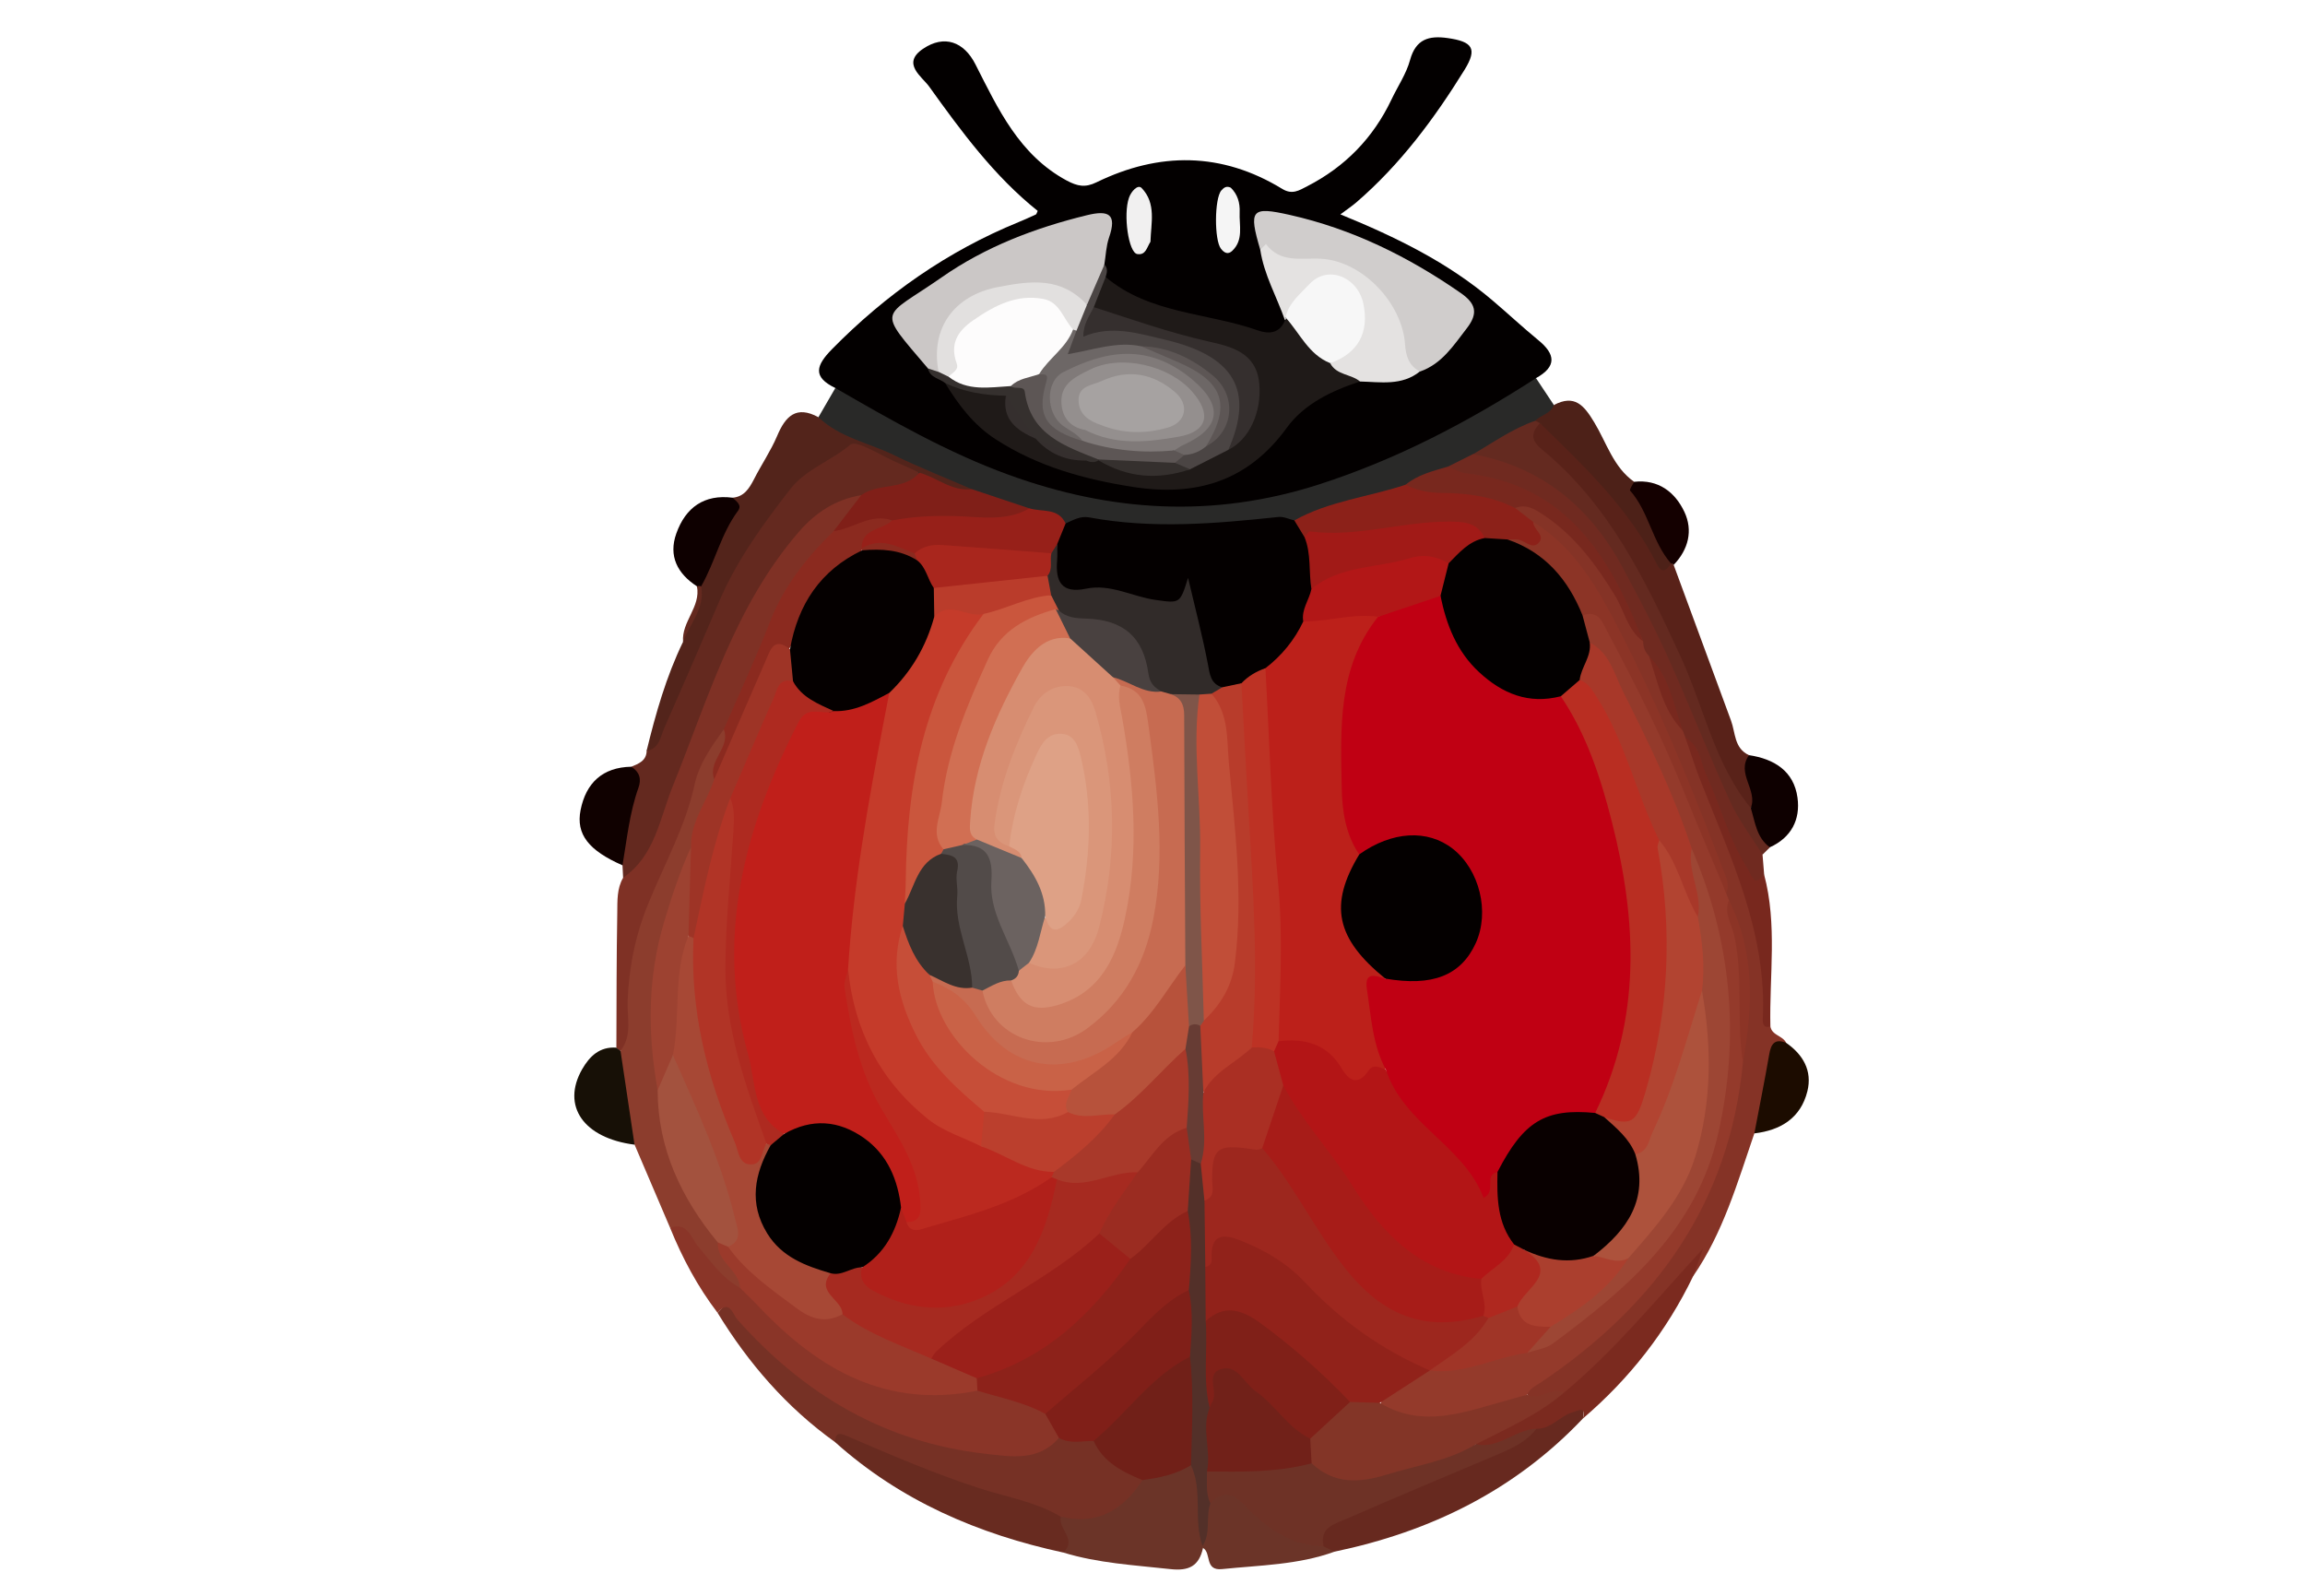 <?xml version="1.0" encoding="utf-8"?>
<!-- Generator: Adobe Illustrator 16.0.4, SVG Export Plug-In . SVG Version: 6.00 Build 0)  -->
<!DOCTYPE svg PUBLIC "-//W3C//DTD SVG 1.1//EN" "http://www.w3.org/Graphics/SVG/1.1/DTD/svg11.dtd">
<svg version="1.1" id="Calque_1" xmlns="http://www.w3.org/2000/svg" xmlns:xlink="http://www.w3.org/1999/xlink" x="0px" y="0px"
	 width="325px" height="225px" viewBox="0 0 325 225" enable-background="new 0 0 325 225" xml:space="preserve">
<g>
	<path fill="#030000" d="M117.782,54.707c-3.277-1.571-2.705-3.202-0.467-5.48c7.599-7.729,16.261-13.802,26.293-17.907
		c0.818-0.332,1.642-0.713,2.455-1.084c0.08-0.04,0.11-0.206,0.25-0.501c-6.127-4.894-10.76-11.192-15.307-17.536
		c-0.994-1.39-3.935-3.232-0.878-5.305c3.031-2.062,5.792-0.989,7.393,2.153c3.202,6.293,6.168,12.777,12.868,16.401
		c1.536,0.813,2.61,1.044,4.226,0.251c8.853-4.306,17.646-4.271,26.167,0.928c1.415,0.868,2.369,0.236,3.533-0.366
		c5.335-2.74,9.295-6.795,11.874-12.215c0.884-1.867,2.098-3.634,2.63-5.596c0.813-2.956,2.675-3.448,5.27-3.086
		c3.533,0.497,4.251,1.476,2.429,4.447c-4.266,6.9-9.088,13.395-15.291,18.735c-0.578,0.497-1.21,0.918-2.233,1.681
		c7.924,3.237,15.222,6.82,21.484,12.165c2.148,1.822,4.221,3.764,6.399,5.551c2.469,2.002,2.64,3.744-0.312,5.375
		c-0.261,1.782-1.736,2.545-3.021,3.308c-11.914,7.061-24.271,12.988-38.167,15.227c-11.418,1.842-22.378,0.125-33.018-3.804
		c-7.468-2.77-14.875-5.872-21.445-10.559C119.785,56.674,118.41,56.107,117.782,54.707z"/>
	<path fill="#292928" d="M117.782,54.707c7.905,4.567,15.819,9.104,24.436,12.235c14.394,5.234,28.797,6.153,43.693,1.38
		c11.031-3.548,21.028-8.792,30.664-15.006c0.833,1.27,1.687,2.535,2.52,3.789c0.326,1.792-1.179,2.068-2.213,2.74
		c-2.977,1.44-5.781,3.207-8.657,4.823c-1.185,0.748-2.465,1.29-3.749,1.807c-2.103,0.808-4.221,1.581-6.198,2.675
		c-5.34,1.676-10.771,3.062-16.13,4.638c-10.685,1.245-21.37,1.245-32.07,0.351c-1.796-0.943-3.784-1.3-5.721-1.796
		c-2.68-1.044-5.661-1.149-8.221-2.6c-5.701-2.529-11.453-4.958-17.169-7.448c-1.601-0.712-3.448-1.234-3.563-3.483
		C116.202,57.442,116.995,56.072,117.782,54.707z"/>
	<path fill="#64291F" d="M87.858,123.759c-0.025-0.582-0.058-1.174-0.088-1.751c-0.918-1.992-0.472-4-0.05-5.992
		c0.555-2.62,1.275-5.21,1.29-7.91c1.049-0.432,2.133-0.833,2.168-2.248c3.556-7.292,5.998-15.056,9.591-22.328
		c3.889-7.915,8.316-15.382,16.135-20.266c1.756-1.094,2.996-1.506,4.838-0.547c2.409,1.234,4.958,2.173,7.428,3.267
		c1.44,2.243-0.572,2.54-1.827,3.016c-2.017,0.763-4.195,1.044-6.228,1.807c-7.668,2.791-11.819,9.124-14.96,15.955
		c-4.03,8.778-8.316,17.48-11.009,26.845c-0.745,2.59-1.864,5.114-3.29,7.423C90.987,122.43,90.3,124.487,87.858,123.759z"/>
	<path fill="#763125" d="M117.757,203.341c-6.84-4.894-12.226-11.116-16.594-18.258c1.465-1.576,1.533-1.646,3.245-0.101
		c2.479,2.243,4.858,4.597,7.267,6.916c8.02,7.703,18.022,10.645,28.606,12.18c3.001,0.432,5.892-0.266,8.602-1.621
		c1.852-0.315,3.694-0.351,5.496,0.352c2.083,2.238,4.963,3.528,6.961,5.893c-1.46,5.059-6.529,7.442-12.627,5.952
		c-10.088-3.749-20.587-6.46-30.213-11.428C118.299,203.12,118.003,203.266,117.757,203.341z"/>
	<path fill="#853326" d="M247.36,159.804c-2.379,6.926-4.401,14.002-8.627,20.13c-0.628-1.069-0.115-1.952,0.517-2.775
		c-5.44,7.247-10.811,14.555-18.529,19.673c-1.866-0.024-3.914,2.043-5.565-0.477c0.487-2.374,2.726-2.931,4.326-4.141
		c8.964-6.825,16.477-14.925,21.054-25.329c2.339-5.314,3.377-11.076,4.176-16.838c1.605-7.658,1.636-15.196-1.586-22.509
		c-0.241-0.526-0.387-1.059-0.462-1.616c-1.947-8.21-5.571-15.794-8.868-23.473c-2.435-5.666-5.18-11.231-8.206-16.637
		c-2.544-4.537-5.57-8.672-10.027-11.553c-0.963-0.713-1.882-1.445-2.067-2.74c2.138-1.887,3.829-0.181,5.4,0.868
		c5.274,3.528,8.426,8.813,11.362,14.238c0.547,1.009,0.963,2.098,1.621,3.041c0.486,0.823,0.848,1.687,1.199,2.57
		c1.455,3.453,2.454,7.116,4.477,10.333c0.312,0.457,0.542,0.938,0.758,1.43c3.017,8.196,6.78,16.091,9.26,24.492
		c1.305,4.401,1.305,8.848,1.495,13.319c0.051,1.009-0.296,2.067,0.553,2.916c0.216,1.279,1.756,1.29,2.228,2.318
		c-1.551,1.717-1.982,3.794-2.218,6.022C249.373,155.452,249.263,157.946,247.36,159.804z"/>
	<path fill="#8A3528" d="M149.305,202.738c-2.886,3.348-6.745,2.65-10.369,2.238c-14.178-1.596-25.595-8.376-34.978-18.936
		c-0.605-0.683-1.104-2.94-2.795-0.958c-2.801-3.669-4.949-7.694-6.685-11.97c2.105-2.048,3.084,0.171,4.075,1.27
		c2.035,2.273,3.704,4.873,6.426,6.469c3.473,3.082,6.665,6.435,10.374,9.3c5.786,4.492,12.311,5.656,19.332,5.36
		c1.159-0.051,2.309-0.307,3.488-0.171c3.182,0.512,6.289,1.26,9.064,2.996C148.652,199.451,149.591,200.801,149.305,202.738z"/>
	<path fill="#7F3125" d="M87.858,123.759c4.497-3.106,5.149-8.306,6.979-12.853c5.031-12.446,8.778-25.515,17.832-35.954
		c2.333-2.69,5.179-4.547,8.752-5.134c0.191,2.695-2.118,3.959-3.322,5.867c-6.284,6.062-9.606,13.827-12.597,21.801
		c-0.765,2.038-1.676,4.03-2.602,6.013c-4.429,5.5-4.871,12.677-7.95,18.765c-1.619,3.202-3.144,6.494-3.992,10.037
		c-0.853,3.523-1.471,7.066-1.353,10.715c0.058,1.812,0.033,3.639-1.556,4.954c-0.474,0.286-0.853,0.21-1.142-0.262
		c0.025-6.358,0.015-12.717,0.128-19.065C87.055,127.001,86.975,125.28,87.858,123.759z"/>
	<path fill="#8C3D2D" d="M87.489,148.155c1.694-2.144,0.914-4.678,1.006-7.036c0.181-4.768,1.114-9.33,2.929-13.757
		c2.266-5.565,5.237-10.83,6.527-16.798c0.622-2.87,2.391-5.34,4.113-7.738c1.659,0.873,0.858,2.168,0.501,3.303
		c-0.421,1.345-1.031,2.629-1.139,4.04c-0.72,3.187-2.549,5.997-3.084,9.249c-3.776,9.154-6.306,18.539-5.443,28.592
		c0.138,1.666,0.196,3.342,0.5,4.988c0.173,8.241,3.694,15.212,8.21,21.807c0.53,2.419,3.747,3.754,2.74,6.78
		c-2.524-1.37-4.09-3.679-5.884-5.802c-1.011-1.189-1.5-3.554-3.987-2.675c-1.671-3.905-3.335-7.81-5.006-11.719
		c-1.696-3.579-2.098-7.488-2.785-11.312C86.548,149.319,86.661,148.562,87.489,148.155z"/>
	<path fill="#53241B" d="M129.631,66.641c-0.948-0.432-1.872-0.873-2.82-1.28c-2.389-0.979-6.033-3.423-6.931-2.655
		c-2.695,2.299-6.233,3.393-8.497,6.313c-3.875,4.999-7.559,10.058-10.035,15.91c-2.529,5.937-5.099,11.869-7.704,17.766
		c-0.54,1.235-0.683,2.871-2.472,3.167c1.28-5.265,2.76-10.464,5.134-15.362c0.206-2.72,2.62-4.758,2.318-7.628
		c0.105-4.768,3.194-8.431,4.665-12.697c1.628-0.14,2.341-1.294,3.014-2.589c1.044-2.063,2.369-3.995,3.267-6.108
		c1.179-2.815,2.705-4.351,5.827-2.655c2.991,2.881,7.066,3.593,10.62,5.33c3.604,1.757,7.333,3.222,11.006,4.818
		C133.687,70.998,131.659,68.81,129.631,66.641z"/>
	<path fill="#592219" d="M235.982,79.65c2.7,7.317,5.396,14.629,8.086,21.947c0.643,1.731,0.432,3.909,2.539,4.878
		c-0.07,2.534,2.51,5.034,0.11,7.604c-3.041-1.525-4.015-4.547-5.149-7.373c-4.165-10.373-8.005-20.872-14.178-30.328
		c-2.896-4.437-6.158-8.512-10.183-12.015c-1.626-1.405-3.132-3.077-0.241-4.833c3.875,1.822,6.524,5.114,9.405,8.095
		c3.357,3.488,5.455,7.959,8.803,11.448C235.517,79.168,235.787,79.369,235.982,79.65z"/>
	<path fill="#6B3428" d="M149.566,213.845c4.763,1.145,8.521-0.537,11.513-5.149c2.042-1.61,4.466-2.157,6.966-2.484
		c2.73,3.514,1.636,7.614,1.762,11.533c-0.065,0.176-0.126,0.337-0.186,0.512c-0.553,2.53-1.958,3.282-4.617,2.981
		c-5.069-0.562-10.158-0.823-15.077-2.334C149.872,217.207,148.381,215.627,149.566,213.845z"/>
	<path fill="#67291F" d="M223.19,200.003c-9.596,10.128-21.5,15.955-35.016,18.775c-0.582,0.07-1.149-0.021-1.687-0.266
		c-1.832-2.148-0.085-3.398,1.38-4.256c2.636-1.557,5.416-2.846,8.281-3.976c6.896-2.715,13.892-5.229,20.175-9.284
		c1.832-0.878,3.453-2.203,5.456-2.69C223.311,197.931,223.451,198.166,223.19,200.003z"/>
	<path fill="#682B20" d="M149.566,213.845c-0.401,1.727,2.349,3.222,0.361,5.059c-11.985-2.589-22.946-7.292-32.175-15.562
		c0-1.45,0.717-1.28,1.731-0.843c6.103,2.635,12.185,5.244,18.529,7.316C141.882,211.074,145.998,211.722,149.566,213.845z"/>
	<path fill="#642A20" d="M217.128,59.655c-1.235,1.375-1.375,2.359,0.321,3.749c9.439,7.749,14.574,18.438,19.537,29.224
		c3.277,7.117,4.743,15.057,9.877,21.305c1.602,1.516,2.264,3.468,2.686,5.551c-0.342,0.336-0.693,0.683-1.034,1.019
		c-3.282-1.746-4.481-5.009-5.912-8.101c-4.647-10.037-8.406-20.481-13.716-30.222c-1.731-3.167-3.674-6.213-6.118-8.898
		c-2.991-3.308-6.323-6.022-10.961-6.74c-1.616-0.251-3.302-0.743-4.11-2.504c2.886-1.667,5.591-3.619,8.773-4.712
		c0.256-0.131,0.441-0.131,0.547,0.015C217.117,59.475,217.158,59.58,217.128,59.655z"/>
	<path fill="#702A20" d="M207.692,64.026c9.676,1.822,16.486,7.433,21.079,15.955c2.243,4.181,4.477,8.412,6.424,12.737
		c3.021,6.695,5.681,13.561,8.732,20.246c1.194,2.649,3.041,5.034,4.587,7.528c0.07,0.934,0.141,1.852,0.226,2.79
		c-0.607,2.851-1.892,1.335-2.604,0.221c-1.028-1.616-1.797-3.423-2.539-5.214c-1.987-4.753-3.453-9.727-5.947-14.269
		c-0.126-0.336-0.262-0.683-0.392-1.023c-2.033-3.303-2.675-7.227-4.753-10.5c-0.552-0.567-0.838-1.26-0.818-2.058
		c-2.675-5.41-5.324-10.831-9.61-15.232c-3.393-3.488-7.338-5.927-12.211-6.88c-2.022-0.396-4.521-0.09-5.686-2.544
		C205.344,65.206,206.518,64.614,207.692,64.026z"/>
	<path fill="#7B2A1F" d="M223.19,200.003c0.462-1.831-0.643-1.108-1.436-0.878c-1.827,0.517-3.031,2.379-5.109,2.323
		c-1.565,0.879-3.137,1.752-4.798,2.425c-1.254,0.507-2.6,1.345-3.844-0.096c0.582-2.464,3.062-2.429,4.697-3.428
		c2.494-1.511,4.938-3.202,7.824-3.995c7.257-6.027,13.164-13.354,19.588-20.28c-0.462,1.29-0.918,2.574-1.38,3.864
		C234.975,187.732,229.75,194.388,223.19,200.003z"/>
	<path fill="#6B3428" d="M186.624,218.041c0.517,0.24,1.034,0.491,1.546,0.737c-5.124,1.867-10.515,1.907-15.854,2.459
		c-2.534,0.267-1.476-2.299-2.694-2.976l-0.056-0.291c0.195-2.224-0.221-4.507,0.748-6.646c1.706-2.032,3.644-1.847,5.34-0.19
		C178.835,214.241,182.76,216.073,186.624,218.041z"/>
	<path fill="#4D2118" d="M217.128,59.655c-0.227-0.105-0.442-0.221-0.663-0.336c0.793-0.823,2.174-0.968,2.63-2.213
		c2.931-1.545,4.246,0.041,5.701,2.459c1.731,2.861,2.681,6.303,5.616,8.371c1.771,3.804,4.401,7.237,5.185,11.493
		c-0.547,0.959-1.265,1.506-1.928,0.201C229.685,71.7,223.351,65.718,217.128,59.655z"/>
	<path fill="#100100" d="M89.01,108.105c1.154,0.718,1.463,1.717,1.006,2.981c-1.26,3.538-1.624,7.257-2.246,10.921
		c-4.748-2.083-6.582-4.356-5.91-7.789C82.616,110.404,84.945,108.181,89.01,108.105z"/>
	<path fill="#171006" d="M87.489,148.155c0.658,4.411,1.31,8.828,1.978,13.239c-7.179-0.919-10.341-5.45-7.39-10.63
		c1.064-1.847,2.472-3.212,4.821-3.051C87.083,147.889,87.271,148.024,87.489,148.155z"/>
	<path fill="#78281E" d="M237.645,104.021c2.058,1.134,2.112,3.413,2.94,5.229c2.008,4.427,3.232,9.194,5.887,13.34
		c0.582,0.924,0.854,2.6,2.259,0.692c1.892,7.076,0.732,14.283,0.889,21.44c-1.015,0.311-1.104-0.497-1.069-1.069
		c0.607-12.221-4.612-22.91-8.888-33.841C238.919,107.905,238.326,105.947,237.645,104.021z"/>
	<path fill="#0E0000" d="M103.296,70.174c0.535,0.522,1.377,1.024,0.745,1.872c-2.394,3.227-3.212,7.197-5.184,10.625
		c-0.13,0.251-0.258,0.332-0.392,0.251c-0.161-0.11-0.226-0.186-0.201-0.256c-2.755-1.792-4.04-4.261-2.903-7.453
		C96.661,71.564,99.273,69.667,103.296,70.174z"/>
	<path fill="#0E0000" d="M249.538,119.468c-1.872-1.364-2.067-3.548-2.68-5.545c1.023-2.52-2.123-4.903-0.241-7.448
		c3.554,0.537,6.313,2.243,6.826,5.992C253.869,115.554,252.569,118.104,249.538,119.468z"/>
	<path fill="#1C0C00" d="M247.36,159.804c0.702-3.699,1.445-7.383,2.088-11.097c0.251-1.476,0.742-2.328,2.398-1.671
		c2.39,1.661,3.704,3.949,2.991,6.825C253.904,157.636,251.074,159.367,247.36,159.804z"/>
	<path fill="#140000" d="M235.597,79.429c-2.646-3.011-3.097-7.247-5.752-10.258c-0.125-0.146,0.356-0.823,0.567-1.24
		c3.418-0.376,5.762,1.456,7.081,4.236c1.235,2.62,0.583,5.305-1.511,7.483C235.893,79.514,235.757,79.439,235.597,79.429z"/>
	<path fill="#64291F" d="M98.27,82.666c0.201-0.055,0.396-0.055,0.587,0.005c0.58,3.071-1.588,5.25-2.544,7.819
		C96.071,87.66,98.834,85.582,98.27,82.666z"/>
	<path fill="#1F1A18" d="M191.763,53.789c-4.01,1.3-7.894,3.171-10.338,6.539c-5.521,7.593-12.828,9.696-21.641,8.331
		c-6.866-1.064-13.46-2.88-19.377-6.71c-3.132-2.022-5.245-4.843-7.142-7.935c2.881-0.848,5.43,0.848,8.17,1.054
		c1.546,1.917,1.817,4.798,4.457,5.902c0.296,0.19,0.572,0.421,0.853,0.642c1.907,1.345,3.97,2.249,6.273,2.62
		c0.708,0.06,1.416,0.13,2.118,0.321c4.015,1.254,8.061,2.283,12.256,0.743c2.007-1.014,4.015-1.998,6.032-3.001
		c5.354-6.022,3.789-11.473-3.904-13.229c-4.387-0.999-8.582-2.64-12.918-3.784c-1.254-0.332-2.449-0.843-2.906-2.269
		c-0.015-1.736,0.452-3.202,2.198-3.959c6.188,5.234,14.309,5.003,21.465,7.533c1.536,0.542,3.076,0.452,3.824-1.435
		c0.161-0.096,0.326-0.181,0.492-0.271c2.855,1.245,3.824,4.627,6.675,5.876C189.425,51.836,191.262,52.067,191.763,53.789z"/>
	<path fill="#CBC7C6" d="M130.841,51.946c-7.352-8.657-6.579-6.905,1.927-12.838c6.178-4.316,13.154-6.971,20.471-8.762
		c3.072-0.753,4.286-0.181,3.132,3.151c-0.412,1.205-0.452,2.535-0.662,3.81c0.146,1.992-1.255,3.448-1.782,5.204
		c-1.676,1.456-2.816-0.276-4.06-0.803c-4.718-2.023-11.955-0.392-15.242,3.353c-1.962,2.258-1.039,5.25-2.333,7.613
		C131.684,52.694,131.177,52.503,130.841,51.946z"/>
	<path fill="#D0CDCC" d="M177.695,35.219c-1.671-5.666-1.274-6.138,4.171-4.914c8.793,1.978,16.702,5.872,24.085,11.001
		c2.098,1.456,2.539,2.815,0.873,4.974c-1.877,2.419-3.518,5.034-6.614,6.108c-2.766-0.105-2.756-2.258-2.996-4.141
		c-0.729-5.485-6.134-10.77-11.714-10.645C182.458,37.653,180.02,36.9,177.695,35.219z"/>
	<path fill="#E4E2E1" d="M177.695,35.219c0.256-0.271,0.537-0.537,0.799-0.808c2.098,2.78,5.028,1.887,7.898,2.078
		c5.832,0.412,11.312,6.313,11.714,12.025c0.11,1.636,0.522,3.051,2.093,3.864c-2.549,2.048-5.535,1.486-8.437,1.411
		c-1.27-1.074-3.327-0.874-4.21-2.585c2.233-2.087,4.421-4.186,3.769-7.693c-0.271-1.456-0.788-2.74-2.313-3.288
		c-1.626-0.582-3.036-0.141-4.171,1.125c-1.124,1.225-2.138,2.56-3.593,3.413l0.101,0.216l-0.171,0.166
		C180.02,41.834,178.223,38.747,177.695,35.219z"/>
	<path fill="#4B4544" d="M153.26,42.983c0.813-1.887,1.636-3.784,2.459-5.676c0.522,0.527,0.366,1.139,0.176,1.741
		c-0.557,1.42-1.114,2.841-1.671,4.256c0.07,1.46,0.04,2.54,2.289,2.53c5.084-0.041,9.861,1.807,14.414,3.839
		c5.676,2.535,6.579,8.994,2.269,13.751c-1.797,0.914-3.604,1.832-5.4,2.745c-0.809,0.231-1.516,0.075-2.078-0.572
		c-0.382-0.954,0.291-1.385,0.903-1.847c1.124-0.652,2.389-1.014,3.493-1.696c2.911-3.157,2.635-7.197-0.938-9.234
		c-2.62-1.486-5.335-2.971-8.457-3.222c-2.073-0.075-4.105,0.146-6.128,0.527c-5.014,0.904-5.274,0.567-3.628-4.25
		C151.493,44.729,151.925,43.49,153.26,42.983z"/>
	<path fill="#35302E" d="M130.841,51.946c0.507,0.161,0.999,0.321,1.496,0.492c0.577-0.281,1.16-0.241,1.762-0.096
		c2.705,1.35,5.631,1.22,8.532,1.24c1.18,0.171,2.474,0.447,2.755,1.747c0.989,4.507,4.391,6.409,8.186,7.99
		c0.482,0.201,0.823,0.602,1.144,1.014c0.065,0.196,0.116,0.381,0.171,0.567c-0.567,0.386-1.159,0.276-1.736,0.035
		c-2.61-0.502-4.994-1.511-7.142-3.102l0,0c-2.083-1.536-3.539-3.503-4.171-6.033c-2.971-0.055-5.856-0.502-8.562-1.787
		C132.452,53.342,131.117,53.261,130.841,51.946z"/>
	<path fill="#F1F0F0" d="M162.213,34.085c-0.522,0.808-0.652,1.922-1.857,1.736c-1.24-0.19-2.007-5.565-1.174-7.939
		c0.311-0.903,1.245-1.922,1.777-1.38C163.076,28.68,162.278,31.51,162.213,34.085z"/>
	<path fill="#F5F5F5" d="M173.535,26.461c0.964,0.934,1.314,2.148,1.255,3.463c-0.08,1.857,0.582,3.905-1.054,5.451
		c-0.577,0.542-1.104,0.311-1.581-0.301c-0.959-1.205-0.929-7.097,0.055-8.226C172.582,26.421,172.948,26.181,173.535,26.461z"/>
	<path fill="#040000" d="M150.249,73.808c1.044-0.472,2.078-1.084,3.287-0.863c8.923,1.661,17.822,0.893,26.724-0.055
		c0.733-0.075,1.486,0.306,2.239,0.487c1.39,0.146,1.62,1.38,2.157,2.338c1.22,2.459,0.949,5.104,0.894,7.719
		c-0.211,1.516-0.903,2.926-1.054,4.457c-0.913,2.951-2.761,5.189-5.31,6.865c-1.386,0.653-2.66,1.506-4.011,2.198
		c-1.084,0.462-2.197,0.753-3.387,0.462c-1.064-0.341-1.918-1.004-2.048-2.108c-0.472-3.829-2.118-7.408-2.419-11.146
		c-0.943,2.022-2.781,1.812-4.497,1.42c-3.759-0.863-7.468-1.917-11.428-1.696c-2.007,0.1-2.991-1.235-3.157-3.192
		c-0.125-1.556-0.06-3.102,0.181-4.632C148.703,75.042,149.074,74.099,150.249,73.808z"/>
	<path fill="#8C2119" d="M183.939,75.745c-0.492-0.793-0.969-1.586-1.44-2.369c4.878-2.74,10.469-3.292,15.678-5.029
		c3.714-0.211,7.393,0.05,11.026,0.743c1.752,0.326,3.568,0.643,4.437,2.54c0.843,0.663,1.687,1.305,2.545,1.967
		c0.622,1.004,2.403,1.767,1.425,3.162c-1.396,1.968-3.303,0.081-4.983,0.231c-1.18-0.11-2.374-0.141-3.448-0.743
		c-3.166-2.555-6.825-1.666-10.338-1.315C193.871,75.449,188.963,76.528,183.939,75.745z"/>
	<path fill="#972019" d="M150.249,73.808c-0.396,0.963-0.788,1.937-1.185,2.901c0,0.597-0.221,1.094-0.667,1.495
		c-3.679,0.783-7.353,0.342-11.026-0.07c-2.936-0.327-5.832-0.361-8.712,0.391c-2.389-0.522-4.778-1.023-7.237-0.983
		c-1.516-1.174-0.341-2.018,0.417-2.78c1.014-1.014,2.379-1.501,3.689-2.028c2.73-1.003,5.581-1.104,8.411-0.923
		c3.744,0.236,7.468-0.101,11.202-0.141C146.906,72.232,149.194,71.535,150.249,73.808z"/>
	<path fill="#801F18" d="M145.134,71.68c-3.347,1.927-7.016,1.164-10.554,1.084c-2.966-0.075-5.877,0.06-8.793,0.612
		c-2.875-0.191-5.169,2.791-8.241,1.505c1.29-1.686,2.59-3.382,3.875-5.059c2.449-1.787,6.062-0.623,8.21-3.177
		c2.495,0.683,4.583,2.675,7.398,2.323C139.729,69.868,142.429,70.777,145.134,71.68z"/>
	<path fill="#78281E" d="M213.635,71.63c-3.252-1.646-6.775-2.108-10.339-2.128c-1.842-0.01-3.508-0.341-5.119-1.154
		c1.747-1.44,3.895-1.938,5.992-2.564c0.833,0.326,1.656,0.843,2.52,0.948c14.288,1.626,20.406,11.869,24.988,23.708
		c-2.198-1.606-2.645-4.301-3.96-6.459c-2.645-4.316-5.591-8.326-9.816-11.197C216.701,71.986,215.336,70.938,213.635,71.63z"/>
	<path fill="#801F18" d="M149.305,202.738c-0.642-1.124-1.285-2.253-1.917-3.383c0.853-2.91,3.368-4.431,5.511-6.122
		c2.941-2.304,5.736-4.668,8.105-7.584c1.696-2.087,3.709-3.954,6.72-3.944c2.098,3.106,1.284,6.379,0.526,9.651
		c-3.879,2.78-6.729,6.705-10.514,9.596c-1.104,0.848-2.018,2.018-3.533,2.208C152.537,203.17,150.861,203.622,149.305,202.738z"/>
	<path fill="#712018" d="M154.193,203.16c4.647-3.824,8.05-9.079,13.601-11.874c1.194,0.301,1.124,1.314,1.099,2.157
		c-0.125,4.392,1.159,8.889-0.969,13.135c-2.077,1.319-4.446,1.776-6.835,2.112C158.243,207.521,155.548,206.161,154.193,203.16z"/>
	<path fill="#943A2B" d="M243.386,125.938c0.13,0.341,0.266,0.683,0.401,1.028c2.56,7.438,2.339,15.127,1.962,22.811
		c-1.866,19.844-12.331,34.263-28.445,45.113c-0.748,0.501-1.602,0.843-1.968,1.751c-5.907,4.512-15.849,5.26-20.732,1.576
		c0.793-3.669,4.417-3.749,6.831-5.355c4.772-0.652,9.38-2.058,14.057-3.146c3.935-0.974,6.771-3.709,9.656-6.264
		c7.839-6.955,14.685-14.624,16.723-25.395c1.826-9.686,1.089-19.302-1.034-28.848c-0.657-3.006-1.29-6.077-2.966-8.768
		c-2.705-7.658-6.078-15.035-9.711-22.298c-1.265-2.549-2.439-5.124-4.387-7.252c-0.793-1.335-1.571-2.68-0.974-4.316
		c2.806-1.837,3.653,0.712,4.552,2.278c2.831,4.898,5.189,10.047,7.478,15.197C237.995,111.213,240.977,118.47,243.386,125.938z"/>
	<path fill="#833527" d="M194.559,197.8c6.158,3.734,12.17,1.185,18.192-0.427c0.863-0.23,1.727-0.486,2.585-0.728
		c1.781,0.914,3.408-1.189,5.189-0.291c-3.709,3.182-8.16,5.084-12.437,7.287c-2.735,3.453-16.606,7.232-20.386,5.525
		c-1.185-0.542-2.153-1.415-2.977-2.434c-0.787-1.274-0.923-2.625-0.491-4.05c1.399-2.465,3.452-4.261,5.962-5.561
		C191.733,196.816,193.349,196.049,194.559,197.8z"/>
	<path fill="#8C3426" d="M243.386,125.938c-2.018-4.844-4.085-9.691-6.053-14.56c-3.066-7.599-6.735-14.905-10.6-22.123
		c-0.713-1.315-1.245-3.347-3.599-2.489c-0.878-0.04-1.37-0.637-1.727-1.31c-1.821-3.428-4.21-6.269-7.834-7.905
		c-0.577-0.256-0.964-0.803-1.014-1.49c0.492,0,1.004-0.05,1.49,0.025c0.969,0.161,1.958,1.355,2.821,0.532
		c1.179-1.114-0.729-1.927-0.688-3.032c5.952,3.664,9.193,9.531,12.245,15.458c5.581,10.86,10.208,22.152,14.529,33.564
		C243.355,123.694,243.938,124.738,243.386,125.938z"/>
	<path fill="#8C3426" d="M245.749,149.776c-0.958-5.938,0.096-12.015-1.249-17.962c-0.361-1.556-1.48-3.106-0.713-4.858
		C247.476,134.309,247.159,141.997,245.749,149.776z"/>
	<path fill="#78281E" d="M232.5,92.498c2.865,2.911,3.488,6.846,4.753,10.5C234.396,100.066,233.765,96.131,232.5,92.498z"/>
	<path fill="#8D221A" d="M167.623,181.896c-3.092,1.426-5.26,3.87-7.618,6.269c-3.925,4.005-8.386,7.493-12.617,11.191
		c-3.001-1.661-6.354-2.268-9.571-3.276c-0.592-0.638-0.752-1.351-0.381-2.153c0.693-1.039,1.762-1.485,2.886-1.802
		c6.233-1.747,10.846-5.711,14.685-10.72c1.185-1.536,2.429-2.996,3.825-4.342c2.77-2.328,4.447-6.133,8.712-6.429
		C169.565,174.368,169.556,178.127,167.623,181.896z"/>
	<path fill="#9B3A2B" d="M137.722,194.327c0.03,0.582,0.06,1.169,0.095,1.752c-12.742,2.564-22.393-2.946-30.765-11.784
		c-0.868-0.929-1.802-1.807-2.703-2.705c-0.166-2.569-3.3-3.684-3.139-6.414c0.615-0.241,1.192-0.105,1.742,0.195
		c2.289,1.682,4.08,3.895,6.304,5.666c3.091,2.465,6.253,4.457,10.434,3.81c3.92,2.219,8.07,3.939,12.17,5.752
		C133.938,191.637,136.517,191.913,137.722,194.327z"/>
	<path fill="#8B2A1F" d="M117.546,74.882c2.786-0.316,5.209-2.589,8.241-1.505c-1.365,1.395-4.346,1.054-4.306,3.975
		c0.02,0.186,0.03,0.372,0.03,0.562c-5.29,3.373-7.393,9.165-10.594,14.133c-1.762,0.843-2.369,2.56-3.087,4.181
		c-1.545,3.498-3.003,7.006-4.584,10.474c-0.562,1.255-1.044,2.63-2.544,3.142c-0.961-2.609,2.349-4.396,1.357-7.016
		c2.178-5.049,4.527-10.027,6.504-15.151C110.53,82.621,113.762,78.576,117.546,74.882z"/>
	<path fill="#A3523E" d="M102.653,175.788c-0.481-0.201-0.966-0.411-1.448-0.612c-5.144-6.238-8.454-13.204-8.481-21.46
		c0.068-1.691,0.103-3.388,1.425-4.697c1.576-0.954,2.178,0.381,2.56,1.35c2.732,6.79,5.982,13.396,7.724,20.547
		c0.394,1.596,0.778,3.317-0.464,4.788C103.569,176.164,103.105,176.189,102.653,175.788z"/>
	<path fill="#9E3426" d="M100.711,109.853c2.404-5.546,4.795-11.106,7.224-16.642c0.658-1.476,1.14-3.533,3.458-1.667
		c1.681,1.656,1.465,3.398,0.201,5.18c-3.327,4.948-4.938,10.699-7.496,16.02c-1.558,4.286-2.931,8.632-3.784,13.124
		c-0.394,2.098-0.52,4.306-1.854,6.128c-0.314,0.326-0.7,0.437-1.142,0.346c-2.168-2.785-0.893-5.866-0.692-8.827
		c0.088-1.376,0.898-2.646,0.806-4.075C97.318,115.824,99.683,113.069,100.711,109.853z"/>
	<path fill="#9D4231" d="M97.427,119.438c-0.108,4.165-0.236,8.341-0.354,12.511c0.108,5.145-0.597,10.233-1.074,15.327
		c-0.062,0.647-0.466,1.185-1.117,1.476c-0.712,1.646-1.438,3.303-2.153,4.959c-1.443-8.015-1.443-15.93,0.946-23.834
		C94.739,126.318,95.891,122.811,97.427,119.438z"/>
	<path fill="#533029" d="M167.623,181.896c0.321-3.724,0.552-7.438-0.15-11.151c-1.074-2.489-1.1-4.943,0.291-7.342
		c0.612-0.222,1.164-0.091,1.696,0.266c1.576,1.591,1.084,3.618,1.189,5.525c0.216,3.137-0.021,6.273,0.141,9.41
		c0.165,2.574,0.155,5.154,0.115,7.729c0.211,4.065-0.055,8.136,0.241,12.206c-0.382,2.905,0.221,5.816-0.021,8.728
		c-0.035,1.575-0.211,3.151-0.467,4.707c-0.692,1.938,0.116,4.155-1.099,5.998c-1.346-3.685,0.08-7.754-1.637-11.388
		c0.136-5.1,0.422-10.198-0.13-15.297C168.005,188.154,168.275,185.018,167.623,181.896z"/>
	<path fill="#6E3226" d="M170.664,211.968c-0.707-1.44-0.446-2.986-0.486-4.497c1.119-1.078,2.545-1.139,3.93-0.908
		c3.634,0.593,7.191-1.561,10.825-0.251c3.167,2.981,6.7,2.806,10.604,1.597c4.221-1.306,8.672-1.907,12.547-4.271
		c3.207,0.703,5.541-2.083,8.552-2.193c-1.46,1.912-3.559,2.82-5.681,3.719c-7.037,2.972-14.093,5.917-21.094,8.984
		c-1.621,0.712-3.864,1.184-3.232,3.889c-4.678-0.105-8.146-2.659-11.167-5.826C173.746,210.427,172.36,210.151,170.664,211.968z"/>
	<path fill="#F7F7F7" d="M181.254,44.76c0.441-2.068,2.148-3.383,3.423-4.748c2.529-2.675,6.72-0.989,7.543,2.76
		c0.884,4.105-0.737,7.046-4.662,8.431C184.501,49.989,183.276,46.973,181.254,44.76z"/>
	<path fill="#352F2E" d="M173.194,63.424c3.668-8.351,0.908-13.25-9.064-15.563c-3.684-0.863-7.442-2.068-11.382-0.392
		c-0.02-1.816,0.863-2.931,1.476-4.166c5.36,1.727,10.655,3.604,16.19,4.848c3.122,0.708,6.735,1.516,7.137,5.922
		C177.922,58.054,176.17,61.959,173.194,63.424z"/>
	<path fill="#35302E" d="M165.66,65.256c0.713,0.296,1.421,0.603,2.134,0.914c-4.487,1.521-8.803,1.205-12.918-1.27l-0.02-0.116
		C158.529,63.379,162.133,63.54,165.66,65.256z"/>
	<path fill="#352F2E" d="M141.827,55.801c1.395,2.022,2.79,4.025,4.175,6.042C143.363,60.694,141.265,59.173,141.827,55.801z"/>
	<path fill="#352F2E" d="M146.008,61.833c2.379,1.034,4.757,2.062,7.142,3.102C150.299,64.995,147.905,63.981,146.008,61.833z"/>
	<path fill="#E2E0DF" d="M133.737,53.111c-0.472-0.231-0.934-0.462-1.4-0.683c-1.199-6.263,2.304-10.785,8.341-11.95
		c4.728-0.918,8.999-1.445,12.582,2.504c-0.492,1.215-0.984,2.429-1.48,3.644c-0.367,0.105-0.728,0.085-1.069-0.04
		c-4.472-4.477-8.06-4.592-13.159-0.452c-1.265,1.029-2.108,2.178-1.938,3.895C135.774,51.505,135.734,52.925,133.737,53.111z"/>
	<path fill="#6D6766" d="M151.292,46.446c0.15,0.081,0.316,0.131,0.487,0.181c-0.376,1.009-0.748,2.033-1.225,3.312
		c3.668-0.612,6.931-1.847,10.374-1.109c2.981,0.452,5.611,1.902,8.206,3.232c4.281,2.188,4.612,7.287,0.929,10.865
		c-0.894,0.753-1.907,1.16-3.066,1.225c-0.612,0.171-1.129,0.041-1.501-0.492c0.035-1.445,1.315-1.722,2.229-2.364
		c2.67-1.877,2.916-3.659,0.863-6.033c-4.141-4.812-13.059-5.827-17.987-2.042c-1.862,1.43-1.907,4.186,0,6.012
		c0.903,0.884,2.158,1.426,2.249,2.931c-3.312,0.858-6.976-2.5-6.745-6.278c0.095-1.265,0.542-2.5,0.261-3.799
		C147.648,49.909,148.632,47.439,151.292,46.446z"/>
	<path fill="#5D5655" d="M165.565,63.51c0.481,0.21,0.959,0.421,1.426,0.642c-0.442,0.361-0.889,0.738-1.331,1.104
		c-3.593-0.15-7.201-0.316-10.805-0.472c-4.647-1.877-9.551-3.443-10.363-9.541c-0.116-0.918-1.4-0.296-1.982-0.803
		c0.602-2.314,2.263-2.083,3.995-1.691c0.617,0.13,1.44-0.291,0.999,1.174c-1.38,4.698-0.02,6.715,5.119,8.241
		C157.014,61.924,161.33,62.335,165.565,63.51z"/>
	<path fill="#5D5655" d="M170.052,62.927c3.559-5.792,2.505-9.043-3.854-11.824c-1.757-0.753-3.514-1.516-5.27-2.273
		c3.87,0.055,7.227,1.776,10.027,4.075C174.559,55.841,173.877,60.99,170.052,62.927z"/>
	<path fill="#FDFCFC" d="M146.515,52.745c-1.35,0.507-2.886,0.592-3.99,1.691c-3.016,0.171-6.107,0.783-8.783-1.325
		c0.502-0.532,1.481-0.934,1.165-1.817c-0.999-2.75,0.035-4.552,2.298-6.123c3.026-2.093,6.148-3.744,9.952-3.011
		c2.299,0.452,2.771,2.855,4.146,4.286C150.359,49.036,147.895,50.481,146.515,52.745z"/>
	<path fill="#BC201A" d="M178.424,94.214c2.298-1.776,4.095-3.965,5.34-6.6c3.463-1.892,7.001-2.444,10.699-0.683
		c0.08,0.376,0.201,0.798,0.011,1.125c-5.771,10.313-5.13,21.114-2.51,32.07c0.136,1.084-0.472,1.947-0.854,2.886
		c-1.816,4.456-1.124,8.431,2.249,11.939c0.817,0.857,2.283,1.37,1.927,3.006c-1.746,0.938-1.244,2.469-1.284,4.025
		c-0.086,3.156,2.438,5.941,1.184,9.209c-2.905,2.168-5.455,2.429-7.729-1.029c-1.641-2.529-4.793-2.058-7.217-3.046
		c-1.104-1.18-0.813-2.625-0.763-4.03c0.221-6.67,0.301-13.314-0.361-19.994c-0.863-8.552-0.663-17.185-1.611-25.736
		C177.359,96.181,177.34,95.037,178.424,94.214z"/>
	<path fill="#BD3224" d="M178.424,94.214c0.557,10.103,0.822,20.235,1.791,30.308c0.703,7.463,0.261,14.855,0.061,22.283
		c0.226,0.658-0.021,1.175-0.527,1.606c-1.244,0.392-2.408,0.261-3.442-0.622c-0.673-1.325-0.587-2.751-0.527-4.15
		c0.647-14.545-0.718-29.004-1.696-43.482c-0.095-1.375-0.567-2.851,0.959-3.824C175.979,95.333,177.139,94.661,178.424,94.214z"/>
	<path fill="#312B29" d="M148.241,78.014c0.286-0.432,0.552-0.863,0.823-1.305c0,0.763,0.05,1.521-0.01,2.278
		c-0.256,2.991,0.598,4.738,4.085,4.015c3.433-0.723,6.514,1.124,9.792,1.585c3.453,0.487,3.448,0.532,4.582-3.116
		c1.004,4.291,2.032,8.186,2.79,12.135c0.286,1.48,0.372,2.805,2.038,3.307c-0.035,0.863-0.657,1.18-1.335,1.45
		c-0.692,0.176-1.4,0.216-2.103,0.266c-1.411,0.07-2.836-0.06-4.246-0.17c-0.548-0.075-1.074-0.221-1.591-0.432
		c-1.682-0.663-1.867-2.188-2.259-3.694c-1.034-4.015-3.076-5.671-7.247-6.103c-1.636-0.171-3.362-0.061-4.521-1.586
		c-0.577-0.738-0.969-1.591-1.32-2.449c-0.401-1.054-0.697-2.118-0.657-3.257C147.197,79.871,147.046,78.661,148.241,78.014z"/>
	<path fill="#B83C2B" d="M170.82,97.808c0.507-0.306,1.009-0.603,1.521-0.903c0.903-0.191,1.807-0.382,2.7-0.572
		c0.331,6.117,0.643,12.245,1.014,18.368c0.643,10.996,1.42,21.982,0.432,33.003c-1.466,3.132-4.296,4.768-7.092,6.439
		c-1.199-3.132-0.777-6.359-0.643-9.576c0.126-0.376,0.297-0.723,0.507-1.049c4.256-4.817,4.633-10.689,4.377-16.662
		C173.188,117.135,172.883,107.378,170.82,97.808z"/>
	<path fill="#A11A17" d="M183.939,75.745c0.256-0.291,0.547-0.853,0.758-0.813c6.584,0.853,12.947-1.39,19.462-1.385
		c2.078-0.005,4.126,0.03,5.189,2.314c-1.42,1.711-3.006,3.197-5.134,3.99c-6.791-1.104-12.934,1.716-19.308,3.202
		C184.511,80.624,184.897,78.094,183.939,75.745z"/>
	<path fill="#B21717" d="M184.907,83.052c4.035-3.352,9.234-2.926,13.872-4.346c1.947-0.602,3.749-0.306,5.471,0.723
		c0.712,1.601,0.256,3.066-0.542,4.487c-2.836,1.887-5.888,3.182-9.405,3.046c-3.549-0.507-7.006,0.688-10.55,0.652
		C183.467,85.923,184.597,84.593,184.907,83.052z"/>
	<path fill="#030000" d="M203.105,84.016c0.381-1.536,0.763-3.062,1.149-4.587c1.48-1.495,2.855-3.146,5.094-3.568
		c1.063,0.065,2.138,0.135,3.207,0.201c5.295,1.822,8.557,5.656,10.579,10.705c0.342,1.28,0.678,2.55,1.02,3.824
		c1.31,1.978,0.18,3.674-0.612,5.41c-0.783,1.355-1.982,2.208-3.333,2.891C211.306,101.01,201.941,92.859,203.105,84.016z"/>
	<path fill="#A9261D" d="M148.241,78.014c-0.25,1.044,0.261,2.229-0.542,3.167c-5.029,2.103-10.338,2.138-15.653,2.022
		c-1.706-0.632-2.078-2.349-2.986-3.634c-0.251-0.502-0.332-1.003-0.11-1.541c1.134-1.029,2.519-1.285,3.964-1.18
		C138.013,77.201,143.132,77.617,148.241,78.014z"/>
	<path fill="#8B2A1F" d="M128.949,78.029c0.12,0.316,0.251,0.652,0.371,0.983c-2.74,0.346-5.37,0.09-7.754-1.42l-0.085-0.241
		C124.156,75.615,126.52,77.1,128.949,78.029z"/>
	<path fill="#91221A" d="M170.002,186.277c-0.02-2.545-0.04-5.084-0.061-7.629c0.502-0.672,0.361-1.48,0.382-2.223
		c0.035-2.711,1.591-3.308,3.834-2.721c2.61,0.683,5.36,1.491,7.247,3.393c5.992,6.048,12.788,11.021,19.944,15.538
		c0.091,0.201,0.166,0.406,0.251,0.598c-2.349,1.521-4.697,3.046-7.041,4.562c-1.405-0.04-2.806-0.085-4.201-0.125
		c-2.018-0.11-2.985-1.782-4.346-2.896c-2.072-1.696-4.04-3.513-6.053-5.265C177.048,186.979,173.946,185.444,170.002,186.277z"/>
	<path fill="#9D4634" d="M238.518,119.619c5.596,13.028,6.87,26.463,3.724,40.295c-3.081,13.525-12.868,21.801-23.297,29.524
		c-0.983,0.724-2.389,0.879-3.588,1.306c-0.337-2.193,1.756-2.821,2.685-4.201c4.01-2.9,8.296-5.525,10.9-9.972
		c10.635-10.138,11.955-22.921,10.384-36.536c0.021-3.604-0.341-7.177-0.728-10.756c0.08-2.022-0.521-3.965-0.748-5.946
		C237.685,122.053,236.892,120.587,238.518,119.619z"/>
	<path fill="#A83829" d="M238.518,119.619c-0.657,3.297,1.556,6.349,0.873,9.666c-1.897-0.332-2.037-2.078-2.56-3.383
		c-0.983-2.47-2.143-4.823-3.679-6.986c-2.865-4.607-3.317-10.188-6.088-14.905c-1.546-2.625-3.062-5.33-4.336-8.121
		c0.201-1.837,1.691-3.322,1.42-5.29c2.791,1.415,3.434,4.356,4.652,6.815C232.425,104.643,235.988,111.91,238.518,119.619z"/>
	<path fill="#A03527" d="M218.623,187.08c-1.094,1.22-2.188,2.439-3.272,3.664c-4.617,0.627-8.902,3.102-13.751,2.494l-0.01-0.016
		c1.821-3.342,5.561-4.712,7.819-7.618c1.395-0.868,2.619-2.188,4.526-1.722C215.176,185.394,217.133,185.911,218.623,187.08z"/>
	<path fill="#802018" d="M170.002,186.277c2.73-2.56,5.35-1.471,7.829,0.361c4.497,3.307,8.673,6.996,12.526,11.036
		c-1.877,1.722-3.743,3.447-5.615,5.174c-1.842,0.593-2.846-0.777-3.899-1.797c-1.837-1.756-3.664-3.532-5.571-5.214
		c-1.656-1.461-3.041-2.229-3.393,0.948c-0.09,0.768-0.492,1.445-1.325,1.712C169.565,194.458,170.303,190.342,170.002,186.277z"/>
	<path fill="#712119" d="M170.554,198.498c0.101-0.231,0.171-0.497,0.312-0.703c1.009-1.465-0.983-4.045,1.265-4.748
		c2.349-0.732,3.272,1.973,4.858,3.077c2.83,1.947,4.557,5.189,7.754,6.725c0.07,1.159,0.125,2.319,0.19,3.474
		c-4.843,1.294-9.812,1.199-14.755,1.154C170.81,204.5,169.354,201.443,170.554,198.498z"/>
	<path fill="#9B201A" d="M137.722,194.327c-2.138-0.929-4.276-1.847-6.414-2.771c0.061-3.062,2.454-4.517,4.567-5.701
		c5.621-3.172,11.071-6.515,15.899-10.83c0.964-0.858,2.113-1.471,3.483-1.456c1.938,0.718,3.834,1.486,4.116,3.936
		C153.917,185.384,147.257,191.697,137.722,194.327z"/>
	<path fill="#9B2C21" d="M159.373,177.499c-1.466-1.199-2.911-2.389-4.367-3.583c-0.446-3.914,2.775-6.043,4.356-8.969
		c2.434-2.338,3.744-6.103,7.895-6.273c2.032,1.33,1.21,3.082,0.688,4.793c-0.15,2.43-0.316,4.854-0.472,7.272
		C164.141,172.24,162.238,175.457,159.373,177.499z"/>
	<path fill="#A62A20" d="M160.416,165.289c-1.917,2.806-4.055,5.471-5.41,8.632c-6.956,6.564-16.11,10.088-23.036,16.678
		c-0.281,0.261-0.452,0.642-0.663,0.963c-4.266-1.887-8.722-3.382-12.517-6.238c-1.395-1.837-5.039-3.036-1.796-6.223
		c1.626-0.241,3.262-1.386,4.928-0.136c6.183,7.268,19.528,4.913,23.367-4.165c1.189-2.826,2.042-5.792,3.468-8.532
		C152.657,166.188,156.391,163.828,160.416,165.289z"/>
	<path fill="#A74835" d="M117.115,179.527c-2.188,2.725,1.711,3.693,1.676,5.786c-2.429,1.265-4.346,0.743-6.589-0.943
		c-3.468-2.59-7.001-5.014-9.548-8.582c2.133-0.858,1.305-2.63,0.986-3.97c-1.932-8.045-5.43-15.523-8.758-23.056
		c1.112-5.551-0.045-11.403,2.191-16.808c0.236,0.11,0.477,0.205,0.72,0.311c1.026,0.849,0.991,2.038,0.966,3.192
		c-0.201,8.526,2.301,16.456,5.262,24.32c0.989,2.65,2.073,3.252,4.231,1.31c0.392,0.121,0.643,0.367,0.793,0.743
		c0.161,0.929-0.15,1.776-0.442,2.64c-2.002,5.987-0.441,9.832,5.099,12.798C114.902,177.906,116.553,177.926,117.115,179.527z"/>
	<path fill="#050000" d="M121.566,77.592c2.705-0.221,5.365-0.111,7.754,1.42c1.28,0.989,1.46,2.655,2.339,3.885
		c1.24,1.38,0.672,3.006,0.632,4.567c-0.793,4.321-2.931,7.854-6.238,10.715c-2.795,1.837-5.676,3.383-9.204,2.7
		c-2.193-1.084-5.245-1.245-5.034-4.818c-0.14-1.506-0.281-3.011-0.431-4.507C112.498,85.235,115.66,80.413,121.566,77.592z"/>
	<path fill="#B13426" d="M108.076,161.254c-0.688,1.009-0.577,2.886-2.108,2.931c-1.829,0.056-1.834-1.901-2.354-3.116
		c-3.962-9.194-6.331-18.705-5.827-28.808c1.428-6.654,2.728-13.35,5.179-19.729c1.849,0.854,1.347,2.58,1.377,4.025
		c0.063,3.743-0.186,7.482-0.672,11.191c-1.337,10.103,0.313,19.764,3.998,29.179C108.212,158.277,109.306,159.688,108.076,161.254z
		"/>
	<path fill="#AE2A20" d="M108.076,161.254c-2.866-7.979-5.787-16-5.796-24.582c0-6.408,0.697-12.812,1.109-19.211
		c0.098-1.666,0.261-3.322-0.417-4.929c2.018-4.688,4.015-9.395,6.093-14.062c0.522-1.184,0.663-2.956,2.75-2.409
		c1.245,2.313,3.548,3.177,5.742,4.201c-4.196,1.099-5.019,4.883-6.66,8.115c-7.405,14.6-8.032,29.595-3.031,45.032
		c0.683,2.113,1.571,4.07,2.635,5.982c0.116,1.341-0.657,1.883-1.827,2.078C108.473,161.39,108.277,161.314,108.076,161.254z"/>
	<path fill="#9D271E" d="M209.865,185.836c-1.947,3.372-5.244,5.229-8.266,7.387c-6.715-2.865-12.562-7.025-17.51-12.325
		c-2.56-2.745-5.541-4.507-8.924-5.893c-2.745-1.129-4.521-1.063-4.321,2.58c0.03,0.567-0.321,0.948-0.897,1.063
		c-0.035-3.116-0.076-6.243-0.121-9.359c0.553-0.919,0.603-1.947,0.582-2.956c-0.125-4.843,1.159-5.982,5.968-5.274
		c0.627,0.095,1.244,0.245,1.847,0.491c2.138,1.696,3.794,3.864,5.049,6.238c2.309,4.352,5.431,8.061,8.521,11.854
		c3.669,4.502,8,6.68,13.832,5.465c1.124-0.226,2.288-0.421,3.442-0.085C209.429,185.193,209.7,185.464,209.865,185.836z"/>
	<path fill="#AA2F23" d="M177.972,161.881c-0.612,0.382-1.215,0.176-1.856,0.086c-4.487-0.633-5.21,0.005-5.21,4.381
		c0.01,1.104,0.502,2.409-1.084,2.941c-0.171-1.747-0.341-3.474-0.521-5.215c-0.321-3.357-1.446-6.745,0.371-10.022
		c1.476-2.966,4.592-4.186,6.815-6.349c1.094-0.09,2.168-0.03,3.151,0.527c1.752,1.521,2.158,3.488,1.893,5.681
		C180.33,156.566,181.013,160.055,177.972,161.881z"/>
	<path fill="#673C34" d="M169.671,154.052c-0.352,3.333,0.692,6.721-0.371,10.022c-0.452-0.2-0.903-0.406-1.355-0.607
		c-0.211-1.485-0.411-2.966-0.622-4.451c-1.496-3.648-0.251-7.493-0.823-11.222c-0.01-1.189-0.04-2.399,0.772-3.403
		c0.733-0.557,1.416-0.787,1.968,0.231C169.39,147.769,169.535,150.91,169.671,154.052z"/>
	<path fill="#807A79" d="M165.565,63.51c-4.401,0.411-8.712,0.02-12.933-1.35c-0.718-0.958-1.771-1.43-2.705-2.093
		c-2.474-1.767-2.595-6.269,0-7.599c5.977-3.051,11.985-4.175,18.218,1.074c4.406,3.714,3.924,6.825-1.265,9.184
		C166.419,62.927,165.997,63.249,165.565,63.51z"/>
	<path fill="#C00013" d="M203.105,84.016c0.833,4.07,2.288,7.829,5.436,10.75c3.287,3.042,7.006,4.577,11.527,3.403
		c1.511,0.13,2.209,1.25,2.74,2.429c6.951,15.367,10.178,31.257,6.374,48.049c-0.683,3.017-1.877,5.872-3.634,8.452
		c-0.497,0.462-1.063,0.817-1.727,0.753c-5.941-0.598-9.364,2.745-11.879,7.527c-0.316,0.562-0.592,1.135-0.748,1.771
		c-0.211,0.844-0.251,1.928-1.385,2.063c-1.164,0.141-1.998-0.603-2.43-1.576c-1.535-3.573-4.617-5.837-7.337-8.291
		c-2.655-2.389-4.276-5.023-4.632-8.512c-1.902-3.538-2.083-7.513-2.681-11.362c-0.386-2.51,1.185-1.922,2.585-1.49
		c1.154-0.833,2.484-0.477,3.749-0.512c4.085-0.105,6.951-2.068,8.326-5.712c1.495-3.935,0.411-8.125-3.223-11.131
		c-2.83-2.344-6.107-2.435-9.465-1.09c-0.983,0.387-1.677,1.807-3.052,0.924c-1.952-2.815-2.414-6.233-2.469-9.354
		c-0.15-8.372-0.627-16.964,5.119-24.135C197.243,85.983,200.18,84.99,203.105,84.016z"/>
	<path fill="#B31516" d="M195.417,150.825c2.509,7.709,10.966,10.675,13.771,18.072c1.901-0.964-0.061-3.202,1.957-3.653
		c1.736,3.353,1.305,7.247,2.67,10.699c-0.617,2.695-2.67,3.915-4.979,4.894c-3.979,0.437-7.458-1.229-10.278-3.559
		c-3.904-3.242-7.688-6.79-9.877-11.593c-1.023-2.259-2.73-4.015-4.246-5.912c-1.616-2.008-3.172-4.045-3.493-6.73
		c-0.426-1.605-0.862-3.207-1.3-4.812c0.211-0.472,0.422-0.954,0.628-1.42c3.724-0.442,6.865,0.371,8.923,3.864
		c1.044,1.771,2.318,2.414,3.784,0.261C193.66,149.922,194.589,150.554,195.417,150.825z"/>
	<path fill="#040000" d="M191.658,120.462c4.602-3.277,9.625-3.573,13.188-0.783c3.77,2.961,5.225,8.894,3.242,13.279
		c-2.088,4.588-6.118,6.174-12.763,5.02C188.34,132.316,187.352,127.573,191.658,120.462z"/>
	<path fill="#C76B51" d="M163.759,97.496c0.432,0.121,0.858,0.246,1.29,0.367c3.307,0.206,2.905,2.805,2.926,4.853
		c0.061,8.592,0.291,17.174,0.2,25.761c-0.02,2.665,0.663,5.391-0.321,8.021c-2.238,3.457-4.301,7.056-7.638,9.636
		c-1.074,0.712-2.052,1.556-3.162,2.229c-7.478,4.566-14.484,3.337-19.663-3.734c-1.727-2.358-3.744-4.201-6.163-5.706
		c-0.396-0.537-0.632-1.089-0.101-1.682c2.208-0.486,4.005,0.959,6.042,1.274c0.592,0.191,1.12,0.482,1.566,0.929
		c0.703,0.914,1.194,1.978,1.958,2.871c3.644,4.226,8.19,4.732,12.642,1.33c4.647-3.563,7.162-8.522,8.261-14.053
		c1.882-9.636,0.557-19.262-0.898-28.842c-0.301-1.967-1.947-2.605-3.282-3.553c-0.522-0.627-1.355-1.22-0.306-2.078
		C159.924,94.269,161.234,97.557,163.759,97.496z"/>
	<path fill="#C14E38" d="M170.82,97.808c2.494,2.845,2.138,6.489,2.454,9.826c0.863,9.335,2.037,18.68,0.843,28.115
		c-0.422,3.388-2.037,5.927-4.386,8.175c-1.576-1.39-1.26-3.316-1.275-5.054c-0.15-11.975-0.101-23.949-0.622-35.913
		c-0.08-1.757-0.291-3.654,1.285-5.034C169.681,97.883,170.248,97.848,170.82,97.808z"/>
	<path fill="#CA563D" d="M148.211,83.926c0.361,0.718,0.732,1.445,1.094,2.168c-0.125,0.161-0.256,0.321-0.391,0.477
		c-7.172,2.193-9.676,8.266-11.959,14.479c-2.173,5.922-3.604,12.005-3.679,18.348c-0.05,0.422-0.181,0.818-0.402,1.195
		c-2.278,1.917-2.454,5.439-5.234,6.985c-1.742-1.646-1.315-3.854-1.229-5.802c0.412-10.037,2.896-19.638,6.72-28.897
		c0.989-2.409,2.55-4.486,4.497-6.233C140.954,85,144.146,82.701,148.211,83.926z"/>
	<path fill="#7F5549" d="M169.119,97.928c-1.039,7.272,0.19,14.534,0.1,21.812c-0.11,8.055,0.321,16.13,0.518,24.19
		c-0.166,0.226-0.316,0.467-0.487,0.702c-0.552-0.276-1.084-0.312-1.605,0.091c-2.429-2.74-0.793-5.727-0.513-8.622
		c-0.07-11.77-0.135-23.538-0.165-35.312c-0.005-1.445-0.497-2.459-1.917-2.916C166.408,97.883,167.764,97.903,169.119,97.928z"/>
	<path fill="#494140" d="M163.759,97.496c-2.584,0.341-4.527-1.455-6.835-2.007c-3.062-0.412-4.808-2.62-6.6-4.778
		c-0.587-1.581-2.264-2.835-1.471-4.828c0.156,0.065,0.306,0.131,0.452,0.211c1.114,1.004,2.419,1.084,3.885,1.129
		c5.194,0.17,8.025,2.589,8.732,7.729C162.133,96.402,162.785,96.914,163.759,97.496z"/>
	<path fill="#BA3C2B" d="M148.211,83.926c-3.353,0.226-6.309,1.937-9.525,2.635c-2.249,1.42-4.643,0.201-6.956,0.427
		c-0.02-1.375-0.045-2.72-0.065-4.09c5.345-0.567,10.695-1.139,16.035-1.716C147.87,82.099,148.04,83.012,148.211,83.926z"/>
	<path fill="#B92E22" d="M224.917,156.923c6.514-13.335,5.901-27.106,2.368-41.008c-1.591-6.224-3.562-12.336-7.217-17.746
		c0.889-0.763,1.777-1.531,2.66-2.289c1.189,0.371,1.706,1.335,2.369,2.338c4.04,6.278,5.58,13.636,8.843,20.251
		c3.733,12.491,2.358,24.802-1.456,36.978c-1.224,3.89-2.398,4.326-6.313,2.941C225.604,158.027,225.117,157.601,224.917,156.923z"
		/>
	<path fill="#AD523C" d="M239.978,139.684c1.391,7.909,1.4,15.818-0.979,23.497c-1.727,5.566-5.646,9.923-9.44,14.254
		c-1.967,1.329-3.759,1.65-5.063-0.874c0.105-0.672,0.432-1.234,0.969-1.605c3.548-2.43,4.712-5.962,4.688-10.048
		c0-1.033,0.03-2.067,0.577-3.001c3.102-5.987,4.857-12.467,7.066-18.78C238.267,141.812,238.438,140.326,239.978,139.684z"/>
	<path fill="#B24431" d="M239.978,139.684c-2.138,6.7-3.909,13.53-6.95,19.904c-0.562,1.214-0.673,2.865-2.465,3.142
		c-1.741-1.501-3.995-2.575-4.371-5.225c3.965,1.355,4.562,0.753,5.852-3.674c3.268-11.307,3.814-22.699,1.677-34.247
		c-0.07-0.347,0.141-0.748,0.211-1.119c2.71,3.151,3.372,7.347,5.46,10.814C240.008,132.728,240.444,136.181,239.978,139.684z"/>
	<path fill="#AB3F2E" d="M224.696,177.058c1.605,0.196,3.161,1.21,4.857,0.377c-2.68,4.315-6.715,7.086-10.936,9.641
		c-2.138-0.005-4.261-0.021-4.673-2.866c-0.17-0.351-0.341-0.853-0.11-1.104c1.897-2.148,2.048-4.522,1.055-7.087
		C218.161,176.305,221.454,176.501,224.696,177.058z"/>
	<path fill="#AF281F" d="M214.879,176.199c5.265,3.317,0.035,5.416-0.934,8.016c-1.359,0.537-2.729,1.078-4.085,1.621
		c-0.235-0.111-0.472-0.216-0.718-0.326c-0.747-1.697-1.701-3.368-0.286-5.189c1.586-1.581,3.824-2.53,4.623-4.849
		C214.132,175.371,214.608,175.593,214.879,176.199z"/>
	<path fill="#A9392A" d="M167.151,147.874c0.737,3.704,0.437,7.428,0.171,11.146c-3.328,0.954-4.803,3.955-6.906,6.269
		c-3.834-0.166-7.417,2.614-11.392,0.993c-0.407,0.07-0.713-0.09-0.898-0.461c-0.03-0.377,0.035-0.748,0.191-1.109
		c2.695-2.82,5.856-5.159,8.431-8.115C160.437,153.932,162.529,149.395,167.151,147.874z"/>
	<path fill="#040000" d="M108.664,161.47c0.632-0.532,1.265-1.069,1.907-1.601c3.744-3.413,9.465-3.037,13.375,1.134
		c2.424,2.574,4.266,5.546,3.829,9.365c-0.923,3.633-1.545,7.482-6.208,8.32c-1.541-0.035-2.835,1.275-4.452,0.833
		c-3.503-1.019-6.871-2.263-8.933-5.605C105.557,169.655,106.38,165.535,108.664,161.47z"/>
	<path fill="#B0201A" d="M121.566,178.699c3.106-1.963,4.713-4.919,5.476-8.417c1.014,0.035,1.064,1.104,1.686,1.562
		c5.842,0.15,10.831-2.595,16-4.708c1.165-0.486,2.133-1.516,3.554-1.164c0.256,0.105,0.492,0.211,0.743,0.311
		c-1.445,7.177-3.679,13.978-11.252,16.969c-5.014,1.982-10.058,1.234-14.775-1.325C121.857,181.309,121.07,180.204,121.566,178.699
		z"/>
	<path fill="#C01F1A" d="M127.815,172.311c-0.251-0.668-0.512-1.346-0.763-2.023c-0.461-3.954-1.887-7.452-5.234-9.831
		c-3.578-2.524-7.373-2.796-11.247-0.582c-4.477-2.425-4-7.338-5.079-11.167c-4.678-16.582-0.532-32.009,7.086-46.864
		c1.34-2.6,3.382-0.909,4.979-1.581c2.926,0.115,5.365-1.255,7.829-2.57c0.963,1.285,0.582,2.685,0.296,4.06
		c-2.369,11.423-3.959,22.966-5.214,34.559c-0.818,6.78,1.235,12.929,4.316,18.806c1.726,3.302,3.724,6.464,5.008,9.987
		c0.623,1.711,0.994,3.473,0.783,5.295C130.379,171.999,129.692,173.058,127.815,172.311z"/>
	<path fill="#C53B2A" d="M119.574,136.637c0.752-11.864,2.84-23.547,5.089-35.195c0.241-1.245,0.472-2.495,0.723-3.744
		c3.106-2.981,5.199-6.555,6.333-10.705c2.188-2.434,4.658,0.176,6.956-0.427c-8.522,11.202-10.825,24.2-10.971,37.836
		c-0.01,1.004-0.09,2.008-0.13,3.007c0.964,1.003,0.753,2.192,0.552,3.382c-2.299,9.17,1.525,16.176,7.834,22.318
		c1.18,1.145,2.746,1.938,3.378,3.604c0.361,1.837,0.642,3.658-0.964,5.134c-2.64,0.347-4.818-0.934-6.77-2.328
		C123.81,153.927,119.434,146.438,119.574,136.637z"/>
	<path fill="#A71C18" d="M208.867,180.32c-0.251,1.741,0.898,3.423,0.28,5.189c-8.085,2.429-14.127,0.064-19.467-6.67
		c-4.316-5.426-7.212-11.744-11.709-16.959c0.994-2.95,1.987-5.896,2.971-8.838c2.705,5.114,6.745,9.31,9.802,14.233
		C194.794,173.785,200.265,179.577,208.867,180.32z"/>
	<path fill="#B7523B" d="M167.151,147.874c-3.393,3.001-6.243,6.6-9.962,9.255c-2.354,1.314-4.703,1.767-7.051,0
		c-0.909-1.205-0.507-2.374,0.105-3.539c2.625-3.282,6.801-4.777,9.436-8.06c3.081-2.675,4.983-6.278,7.452-9.43
		c0.161,2.875,0.342,5.746,0.518,8.622C167.482,145.771,167.322,146.825,167.151,147.874z"/>
	<path fill="#948F8E" d="M152.989,60.614c-2.148-0.351-3.398-1.902-3.333-4.226c0.07-2.444,2.258-3.398,4.01-4.266
		c4.432-2.213,11.217-0.607,14.459,3.137c2.715,3.122,2.138,5.621-1.987,6.324C161.872,62.32,157.4,62.867,152.989,60.614z"/>
	<path fill="#090000" d="M214.879,176.199c-0.461-0.24-0.923-0.486-1.39-0.732c-2.399-3.041-2.43-6.614-2.344-10.229
		c3.693-7.156,6.735-8.988,13.771-8.315c0.421,0.195,0.853,0.387,1.274,0.582c1.706,1.541,3.513,2.996,4.387,5.225
		c1.896,6.363-1.119,10.705-5.872,14.328C221.293,178.257,218.051,177.7,214.879,176.199z"/>
	<path fill="#D78D71" d="M150.896,90.013c2.002,1.822,4.01,3.649,6.027,5.476c0.351,0.392,0.703,0.773,1.069,1.165
		c3.162,12.808,4.708,25.63-0.316,38.348c-1.656,4.206-4.803,7.021-9.385,7.814c-3.408,0.582-5.48-0.914-6.369-4.356
		c0.296-0.798,0.798-1.455,1.345-2.093c0.562-0.633,1.229-1.054,2.107-1.069c4.713,0.723,7.764-0.993,8.888-5.676
		c2.158-9.054,1.817-18.188-0.181-27.236c-0.441-1.958-1.164-4.276-3.724-4.376c-2.394-0.095-3.538,1.802-4.447,3.744
		c-1.987,4.216-3.724,8.502-4.386,13.159c-0.226,1.656-0.311,3.106,1.596,3.81c0.622,0.728,1.977,1.26,0.642,2.494
		c-2.459,0.275-4.356-1.154-6.404-2.113c-1.957-1.33-1.747-3.327-1.485-5.234c1.003-7.086,3.538-13.681,7.111-19.824
		C145.2,90.239,148.04,89.015,150.896,90.013z"/>
	<path fill="#CF7D61" d="M142.55,138.229c1.31,3.543,3.131,4.521,6.655,3.457c6.178-1.882,8.331-7.041,9.475-12.541
		c1.958-9.295,1.174-18.645-0.457-27.935c-0.261-1.516-0.728-3.001-0.231-4.557c3.202,0.592,3.568,2.851,3.95,5.671
		c1.22,9.079,2.439,18.158,0.663,27.267c-1.209,6.224-4.085,11.593-9.365,15.447c-5.641,4.11-13.435,1.28-14.72-5.38
		C139.393,137.877,140.623,137.089,142.55,138.229z"/>
	<path fill="#C64E38" d="M151.092,153.636c-0.321,1.033-1.235,1.962-0.512,3.156c-2.64,2.59-7.197,2.575-11.819-0.04
		c-3.699-3.142-7.308-6.278-9.581-10.775c-2.529-4.979-3.693-9.981-1.897-15.417c2.022,1.877,3.011,4.316,3.764,6.886
		c0.15,0.321,0.311,0.657,0.462,0.974c1.525,2.363,2.288,5.159,4.045,7.393c3.142,4.015,7.126,6.534,12.321,6.896
		C148.999,152.797,150.218,152.627,151.092,153.636z"/>
	<path fill="#39312E" d="M131.052,137.45c-2.022-1.882-2.966-4.347-3.759-6.886c0.095-1.054,0.19-2.107,0.291-3.162
		c1.436-2.529,1.817-5.836,5.099-7.021c1.676-0.863,2.981-0.302,3.021,1.485c0.11,5.385,0.803,10.654,2.269,15.844
		c0.181,0.633-0.276,1.22-0.894,1.546C134.771,139.639,132.984,138.293,131.052,137.45z"/>
	<path fill="#C96247" d="M151.092,153.636c-10.148,1.631-19.292-7.599-19.583-15.212c2.549,0.959,4.497,2.278,6.087,4.843
		c4.733,7.634,12.411,8.849,19.829,3.679c0.728-0.507,1.485-0.953,2.248-1.42C157.867,149.34,154.148,151.151,151.092,153.636z"/>
	<path fill="#524B49" d="M137.079,139.257c-0.01-4.432-2.56-8.446-2.107-12.974c0.11-1.124-0.261-2.328-0.021-3.412
		c0.502-2.118-0.783-2.329-2.268-2.484c0.13-0.201,0.246-0.412,0.351-0.633c0.612-1.3,1.736-1.42,2.971-1.31
		c3.513,0.396,5.054,2.138,4.813,5.887c-0.181,2.826,0.798,5.621,2.178,8.161c0.748,1.399,1.431,2.774,0.663,4.386
		c-0.05,0.713-0.437,1.154-1.104,1.36c-1.541-0.035-2.75,0.798-4.035,1.43C138.033,139.522,137.551,139.388,137.079,139.257z"/>
	<path fill="#D16F53" d="M135.704,119.137c-0.883,0.206-1.787,0.401-2.68,0.612c-1.847-2.153-0.487-4.376-0.231-6.609
		c0.793-7.172,3.553-13.666,6.484-20.13c1.887-4.156,5.465-5.978,9.576-7.127c0.673,1.375,1.355,2.74,2.038,4.13
		c-3.463-0.587-5.565,2.053-6.755,4.171c-3.744,6.669-6.826,13.701-7.337,21.541c-0.07,1.059-0.221,2.062,0.943,2.649
		C137.476,119.679,136.266,118.575,135.704,119.137z"/>
	<path fill="#BB291F" d="M119.574,136.637c0.863,8.582,4.457,15.648,11.247,21.134c2.299,1.842,5.024,2.575,7.508,3.865
		c3.97-0.342,7.086,1.736,10.273,3.598c-0.1,0.246-0.21,0.497-0.321,0.743c-5.28,3.769-11.493,5.33-17.586,7.102
		c-0.893,0.266-2.338,0.943-2.886-0.768c2.143-0.011,2.033-1.471,1.933-2.962c-0.301-4.968-3.066-8.948-5.46-13.003
		c-3.132-5.325-4.306-11.156-5.209-17.109C118.962,138.409,119.398,137.506,119.574,136.637z"/>
	<path fill="#BB3F2D" d="M148.607,165.233c-3.859,0.04-6.811-2.464-10.273-3.598c0.136-1.632,0.291-3.247,0.432-4.879
		c3.935,0.11,7.859,2.249,11.814,0.04c2.158,1.079,4.401,0.256,6.61,0.326C154.846,160.37,151.789,162.87,148.607,165.233z"/>
	<path fill="#A6A2A1" d="M155.237,59.926c-1.696-0.567-3.122-1.496-3.162-3.453c-0.055-2.108,1.927-2.128,3.232-2.74
		c3.769-1.747,7.277-1.084,10.343,1.53c2.083,1.762,1.621,4.296-1.019,5.034C161.53,61.181,158.318,61.171,155.237,59.926z"/>
	<path fill="#DA967A" d="M142.289,119.333c-1.525-0.507-2.309-1.306-2.062-3.137c0.778-5.842,2.926-11.207,5.496-16.412
		c0.963-1.967,2.72-3.197,5.008-3.041c2.048,0.15,3.147,1.656,3.684,3.473c2.971,10.118,3.187,20.376,0.557,30.508
		c-1.39,5.36-5.436,7.012-9.892,5.034c-0.176-2.329,0.401-4.462,1.687-6.398c3.171,0.326,4.497-1.335,5.008-4.302
		c1.004-5.801,1.074-11.562-0.206-17.31c-0.251-1.129-0.477-2.454-1.842-2.694c-1.606-0.312-2.244,1.019-2.791,2.188
		c-1.214,2.56-2.319,5.17-2.891,7.99C143.754,116.668,143.854,118.384,142.289,119.333z"/>
	<path fill="#DEA186" d="M142.289,119.333c0.527-4.623,1.978-8.964,3.955-13.164c0.723-1.526,1.606-2.78,3.347-2.71
		c1.842,0.08,2.384,1.585,2.775,3.177c1.636,6.725,1.425,13.465,0.105,20.195c-0.276,1.395-1.074,2.564-2.218,3.518
		c-1.762,1.48-2.404,0.452-2.886-1.14c-1.2-2.699-2.6-5.334-3.322-8.235C143.925,119.925,142.991,119.749,142.289,119.333z"/>
	<path fill="#6B6260" d="M144.045,120.974c1.907,2.429,3.422,5.004,3.322,8.235c-0.723,2.204-0.949,4.572-2.289,6.545
		c-0.482,0.376-0.963,0.737-1.425,1.114c-1.174-4.271-4.206-8.015-3.87-12.683c0.216-3.137-0.507-5.139-4.08-5.049
		c0.678-0.256,1.365-0.512,2.038-0.763C139.845,119.237,141.942,120.101,144.045,120.974z"/>
</g>
</svg>
